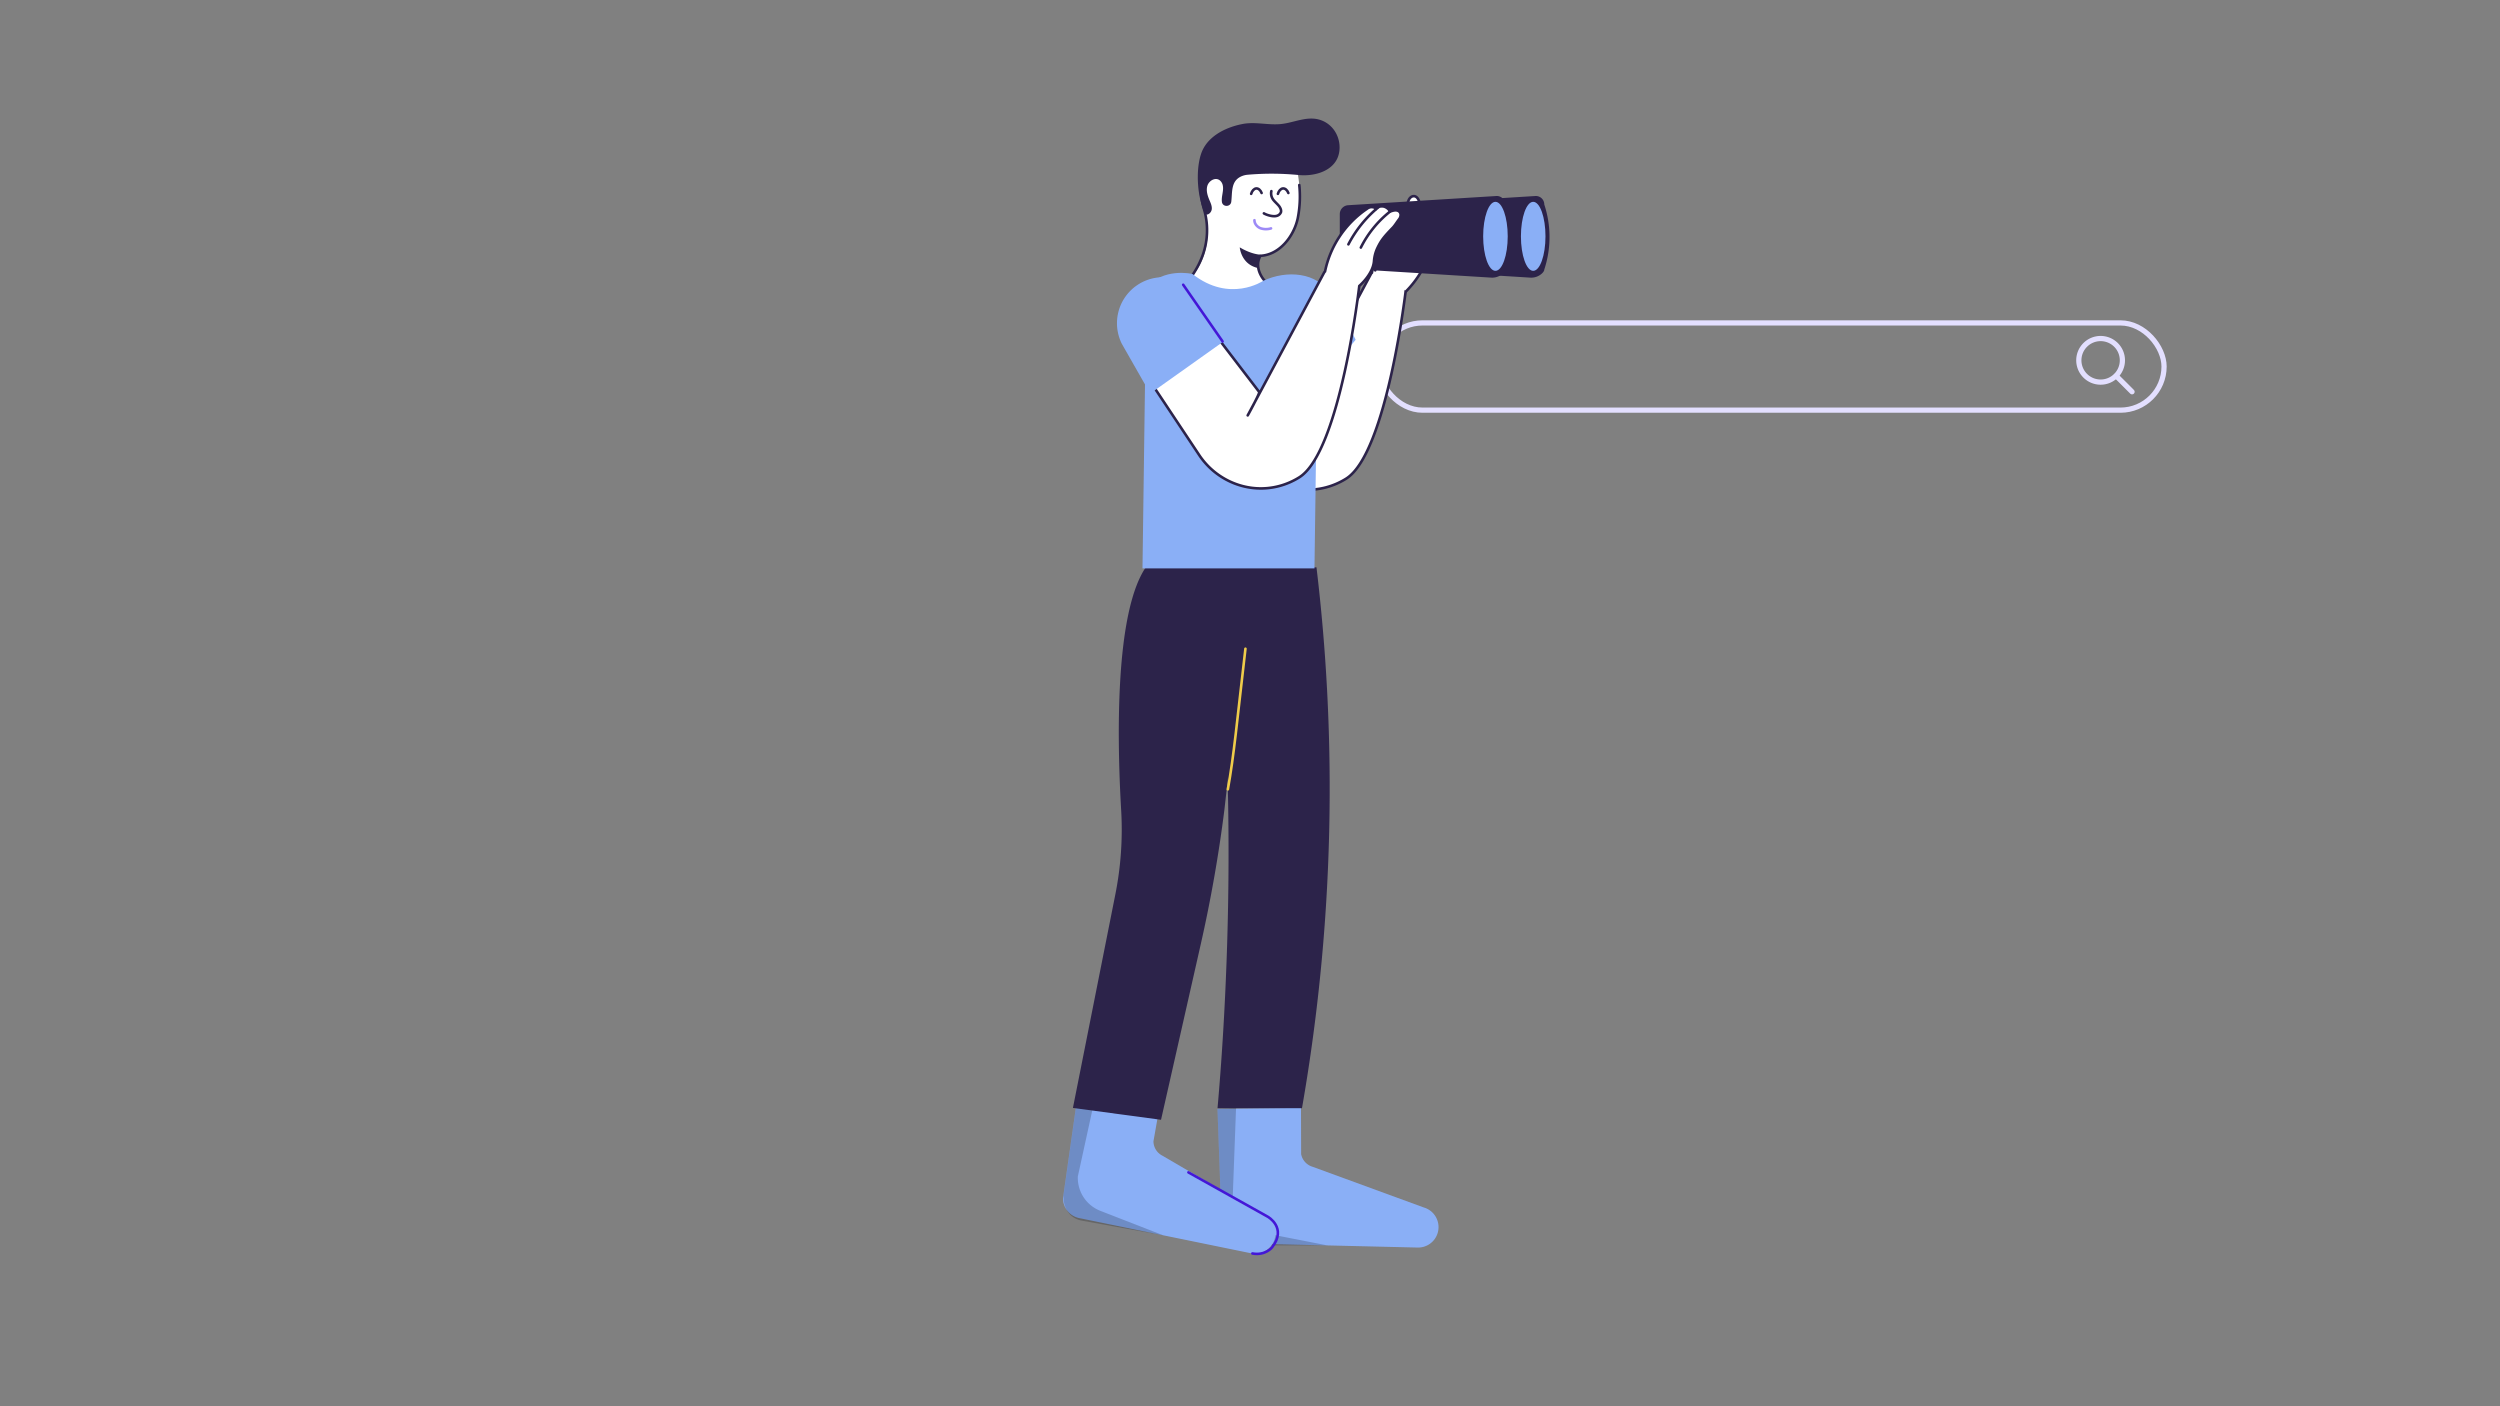 <svg id="Layer_1" data-name="Layer 1" xmlns="http://www.w3.org/2000/svg" viewBox="0 0 1920 1080">
  <rect x="0" y="0" width="1920" height="1080" fill="#808080" stroke="none"/>
  <title>Traced Tshirt</title>
  <rect x="1059" y="248" width="603" height="67" rx="33.5" stroke-width="4" stroke="#e3dfff" stroke-linecap="round" stroke-linejoin="round" fill="none"/>
  <path d="M1184.09,210.14a12.08,12.08,0,0,1-9,3.07l-109.49-6.8a6.85,6.85,0,0,1-6.64-6.66v-35.5a6.85,6.85,0,0,1,6.64-6.66l113.5-7.05A6.47,6.47,0,0,1,1186,157a79.84,79.84,0,0,1,0,50.06C1186,207.29,1186,208.4,1184.09,210.14Z" fill="#2c234a"/>
  <ellipse cx="1177.5" cy="181.5" rx="9.43" ry="26.5" fill="#8aaff6"/>
  <g>
    <path d="M1053.11,210,994.25,320c-.4.89,9.36-17,8.87-17.89l-39-50.94-24.61,19.36-24.15,17.37L956.67,350c13.34,20.46,38.3,30.57,61.9,24.25a55.92,55.92,0,0,0,15.26-6.65c31.49-19.67,46.1-147,46.1-147s10.42-8.8,11.29-19a28.25,28.25,0,0,1,2.47-9.78c3-6.35,5.24-9,12.13-16.16,1.38-1.43,3.42-4.72,4.66-6.27s1.73-3.92.51-5.48c-1.67-2.15-5.06-1.41-7.55-.3-.44-2-3.18-3.86-5.25-4.08s-4.92.34-5.78,2.24c.51-1.22-1.67-1.64-3-1.74a5.94,5.94,0,0,0-3.62,1.37,77,77,0,0,0-32.18,48.15" fill="#fff" stroke="#2c234a" stroke-linecap="round" stroke-linejoin="round" stroke-width="2"/>
    <path d="M1071.57,188.66a91.61,91.61,0,0,1,23.16-28.6" fill="#fff" stroke="#2c234a" stroke-linecap="round" stroke-linejoin="round" stroke-width="2"/>
    <path d="M1081.12,191.13A82.38,82.38,0,0,1,1103,163.92" fill="#fff" stroke="#2c234a" stroke-linecap="round" stroke-linejoin="round" stroke-width="2"/>
  </g>
  <g>
    <path d="M1056.18,207.64c-1.59-6.61.15-13.51,1.88-20.07l4.62-17.59c.43-1.63,1.12-3.54,2.76-3.95a3.28,3.28,0,0,1,3.52,2.2,9.52,9.52,0,0,1,.27,4.48l-1.67,16.64c6.63-10.21,8.82-15.6,11.52-27.87.42-1.94,2-5.47,2.62-7.36s2.3-3.61,4.27-3.47c2.72.19,4,3.42,4.45,6.11,1.94-.76,5,.5,6.31,2.1s2.45,4.27,1.35,6c.73-1.1,2.3.49,3.11,1.52a6,6,0,0,1,.87,3.77,77,77,0,0,1-22.12,53.52" fill="#fff" stroke="#2c234a" stroke-linecap="round" stroke-linejoin="round" stroke-width="2"/>
    <path d="M1087.3,197.19A91.62,91.62,0,0,0,1098.2,162" fill="#fff" stroke="#2c234a" stroke-linecap="round" stroke-linejoin="round" stroke-width="2"/>
    <path d="M1079.94,190.63a82.39,82.39,0,0,0,10.47-33.28" fill="#fff" stroke="#2c234a" stroke-linecap="round" stroke-linejoin="round" stroke-width="2"/>
  </g>
  <g>
    <path d="M999.16,850.82l.12,35.58a12.6,12.6,0,0,0,8.9,9.72l85.24,31.2a15.7,15.7,0,0,1,11.16,12.52h0a15.7,15.7,0,0,1-15.87,18.28l-135.32-3.2a15.73,15.73,0,0,1-15.1-13L935,851.62Z" fill="#8aaff6"/>
    <g opacity="0.2">
      <path d="M949.29,850.82l-2.7,72.58a27.31,27.31,0,0,0,21.8,23.08l51.05,10h-63.7c-9.67,0-16-7-17.49-16.58L935,851.62Z"/>
    </g>
  </g>
  <path d="M932.85,434.75A2276.85,2276.85,0,0,1,942,738.3q-2.13,58.23-6.94,112.81h64.86a1426.41,1426.41,0,0,0,21.14-225.61,1426.65,1426.65,0,0,0-10-189.78Z" fill="#2c234a"/>
  <g>
    <path d="M892,841.71l-6.15,34.84a12.53,12.53,0,0,0,7,11.08l77.94,45.55a15.62,15.62,0,0,1,8.72,14.22h0a15.62,15.62,0,0,1-18.75,15.1l-131.89-27a15.61,15.61,0,0,1-12.49-15.35l12.67-89Z" fill="#8aaff6"/>
    <g opacity="0.2">
      <path d="M843.21,832.93l-15.43,70.56a27.17,27.17,0,0,0,17.28,26.43l48.2,18.78-62.35-11.22c-9.47-1.7-14.4-9.7-14.2-19.31l12.36-87Z"/>
    </g>
  </g>
  <path d="M961.12,435,940.39,621.5Q933.84,673.67,922.22,725L891.67,860,824,850.9,856.6,686.82a254.64,254.64,0,0,0,4.45-64.67c-3-51.67-5.43-153.61,20-188Z" fill="#2c234a"/>
  <path d="M943,606.22c4.82-27,6.75-50.14,13.5-108" fill="none" stroke="#efcc4a" stroke-linecap="round" stroke-linejoin="round" stroke-width="2"/>
  <path d="M912.7,900.39l61,34.09s14.88,8.37,3.33,23.41c0,0-5.17,6.67-15.2,4.77" fill="none" stroke="#4417d7" stroke-linecap="round" stroke-linejoin="round" stroke-width="2"/>
  <g>
    <path d="M915.24,212.22c3.1,16.15,17.63,29.41,34,31s32.55-6.9,38.76-22.14a18.08,18.08,0,0,1-17.84-6.81c-4-5.41-5.45-11.94-2.17-17.81,14.35-.67,25.42-14.42,28.6-28.43s1.59-28.6-1.41-42.65c-3.12-14.62-23.85-25.61-38.26-21.66,0,0-34.68,1.74-34.68,42.33a50.79,50.79,0,0,0,2.28,14.26,57.72,57.72,0,0,1,2.06,28.11c-1.51,8-4.63,16.73-10.87,23" fill="#fff"/>
    <path d="M915.24,212.22c3.1,16.15,17.63,29.41,34,31s32.55-6.9,38.76-22.14a18.08,18.08,0,0,1-17.84-6.81c-4-5.41-5.45-11.94-2.17-17.81,14.35-.67,25.42-14.42,28.6-28.43a86,86,0,0,0,1.26-25.91" fill="none" stroke="#2c234a" stroke-linecap="round" stroke-linejoin="round" stroke-width="2"/>
    <path d="M995.18,125.41c-3.12-14.62-23.85-25.61-38.26-21.66,0,0-34.68,1.74-34.68,42.33a60.71,60.71,0,0,0,2.43,14.53,56.94,56.94,0,0,1-.79,34.79,68.07,68.07,0,0,1-8.17,16" fill="none" stroke="#2c234a" stroke-linecap="round" stroke-linejoin="round" stroke-width="2"/>
    <path d="M997.24,134.41a210.51,210.51,0,0,0-38.89-.22,15.27,15.27,0,0,0-5.1,1.29c-8,3.66-6.74,11.93-7.63,19.45-.49,4.17-6.61,4.29-7.2.14V155c-.56-4.34,1.71-8.67.57-13.06a6.79,6.79,0,0,0-.9-2c-3.29-4.91-9.5-1.67-10.84,2.78-1.09,3.66.15,7.58,1.65,11.1.94,2.2,2,4.5,1.73,6.87s-2.59,4.69-4.87,4c-6.12-12-7.73-33-3.42-46.28s18.25-20.53,32-23.19c9.77-1.9,19.89,1.11,29.79,0,10.28-1.13,20.27-6.64,30.55-2.86,9.63,3.53,15.2,13.52,13.94,23.71C1026.79,130.6,1010.82,135.75,997.24,134.41Z" fill="#2c234a"/>
    <path d="M968,195.56s-6.54,0-15.88-5.6c0,0,.94,13.06,14,15.87A17.25,17.25,0,0,1,968,195.56Z" fill="#2c234a"/>
    <path d="M976.41,146.8a8,8,0,0,0,1,5.92c1,1.81,4.18,4.32,5.28,6.06.8,1.27,1.49,2.81,1.05,4.26a4.73,4.73,0,0,1-3.54,2.83c-2.56.67-7.25-.65-9.53-2" fill="none" stroke="#2c234a" stroke-linecap="round" stroke-linejoin="round" stroke-width="2"/>
    <path d="M989.46,148.23c-.81-2.22-2.49-3.64-4.15-3.5s-3.23,1.81-3.88,4.15" fill="none" stroke="#2c234a" stroke-linecap="round" stroke-linejoin="round" stroke-width="2"/>
    <path d="M968.92,148.23c-.81-2.22-2.49-3.64-4.15-3.5s-3.23,1.81-3.88,4.15" fill="none" stroke="#2c234a" stroke-linecap="round" stroke-linejoin="round" stroke-width="2"/>
    <path d="M976.15,175.4a13.22,13.22,0,0,1-8.09-.1c-2.55-1-4.66-3.44-4.65-6.18" fill="none" stroke="#9d8af6" stroke-linecap="round" stroke-linejoin="round" stroke-width="2"/>
  </g>
  <path d="M879.35,295.76l-1.92,140.77h132.08l1.93-139.8L1041,261.12s3.25,3.79-19.89-35.74c-9.4-16.07-32.78-18.32-51.1-9.64,0,0-25.53,17.28-54.22-5.34,0,0-22.76-5.4-35.94,11.23" fill="#8aaff6"/>
  <line x1="1011.44" y1="247.55" x2="1011.44" y2="296.73" fill="none" stroke="#4417d7" stroke-linecap="round" stroke-linejoin="round" stroke-width="2"/>
  <path d="M1154.09,210.14a12.08,12.08,0,0,1-9,3.07l-109.49-6.8a6.85,6.85,0,0,1-6.64-6.66v-35.5a6.85,6.85,0,0,1,6.64-6.66l113.5-7.05A6.47,6.47,0,0,1,1156,157a79.84,79.84,0,0,1,0,50.06C1156,207.29,1156,208.4,1154.09,210.14Z" fill="#2c234a"/>
  <g>
    <path d="M1017.11,209,958.25,319c-.4.89,9.36-17,8.87-17.89l-39-50.94-24.61,19.36-24.15,17.37L920.67,349c13.34,20.46,38.3,30.57,61.9,24.25a55.92,55.92,0,0,0,15.26-6.65c31.49-19.67,46.1-147,46.1-147s10.42-8.8,11.29-19a28.25,28.25,0,0,1,2.47-9.78c3-6.35,5.24-9,12.13-16.16,1.38-1.43,3.42-4.72,4.66-6.27s1.73-3.92.51-5.48c-1.67-2.15-5.06-1.41-7.55-.3-.44-2-3.18-3.86-5.25-4.08s-4.92.34-5.78,2.24c.51-1.22-1.67-1.64-3-1.74a5.94,5.94,0,0,0-3.62,1.37,77,77,0,0,0-32.18,48.15" fill="#fff" stroke="#2c234a" stroke-linecap="round" stroke-linejoin="round" stroke-width="2"/>
    <path d="M1035.57,187.66a91.61,91.61,0,0,1,23.16-28.6" fill="#fff" stroke="#2c234a" stroke-linecap="round" stroke-linejoin="round" stroke-width="2"/>
    <path d="M1045.12,190.13A82.38,82.38,0,0,1,1067,162.92" fill="#fff" stroke="#2c234a" stroke-linecap="round" stroke-linejoin="round" stroke-width="2"/>
  </g>
  <path d="M943,259.87l-59.65,42.38L861.6,264.11a35.34,35.34,0,0,1,11.59-45h0a35.33,35.33,0,0,1,50.64,11.52Z" fill="#8aaff6"/>
  <line x1="908.7" y1="218.69" x2="938.94" y2="262.23" fill="none" stroke="#4417d7" stroke-linecap="round" stroke-linejoin="round" stroke-width="2"/>
  <ellipse cx="1148.5" cy="181.5" rx="9.43" ry="26.5" fill="#8aaff6"/>
  <g>
    <path d="M1613.24,260A16.73,16.73,0,1,0,1630,276.72,16.73,16.73,0,0,0,1613.24,260Z" fill="none" stroke="#e3dfff" stroke-linecap="round" stroke-linejoin="round" stroke-width="4"/>
    <line x1="1625.24" y1="288.72" x2="1637.41" y2="300.88" fill="none" stroke="#e3dfff" stroke-linecap="round" stroke-linejoin="round" stroke-width="4"/>
  </g>
</svg>
